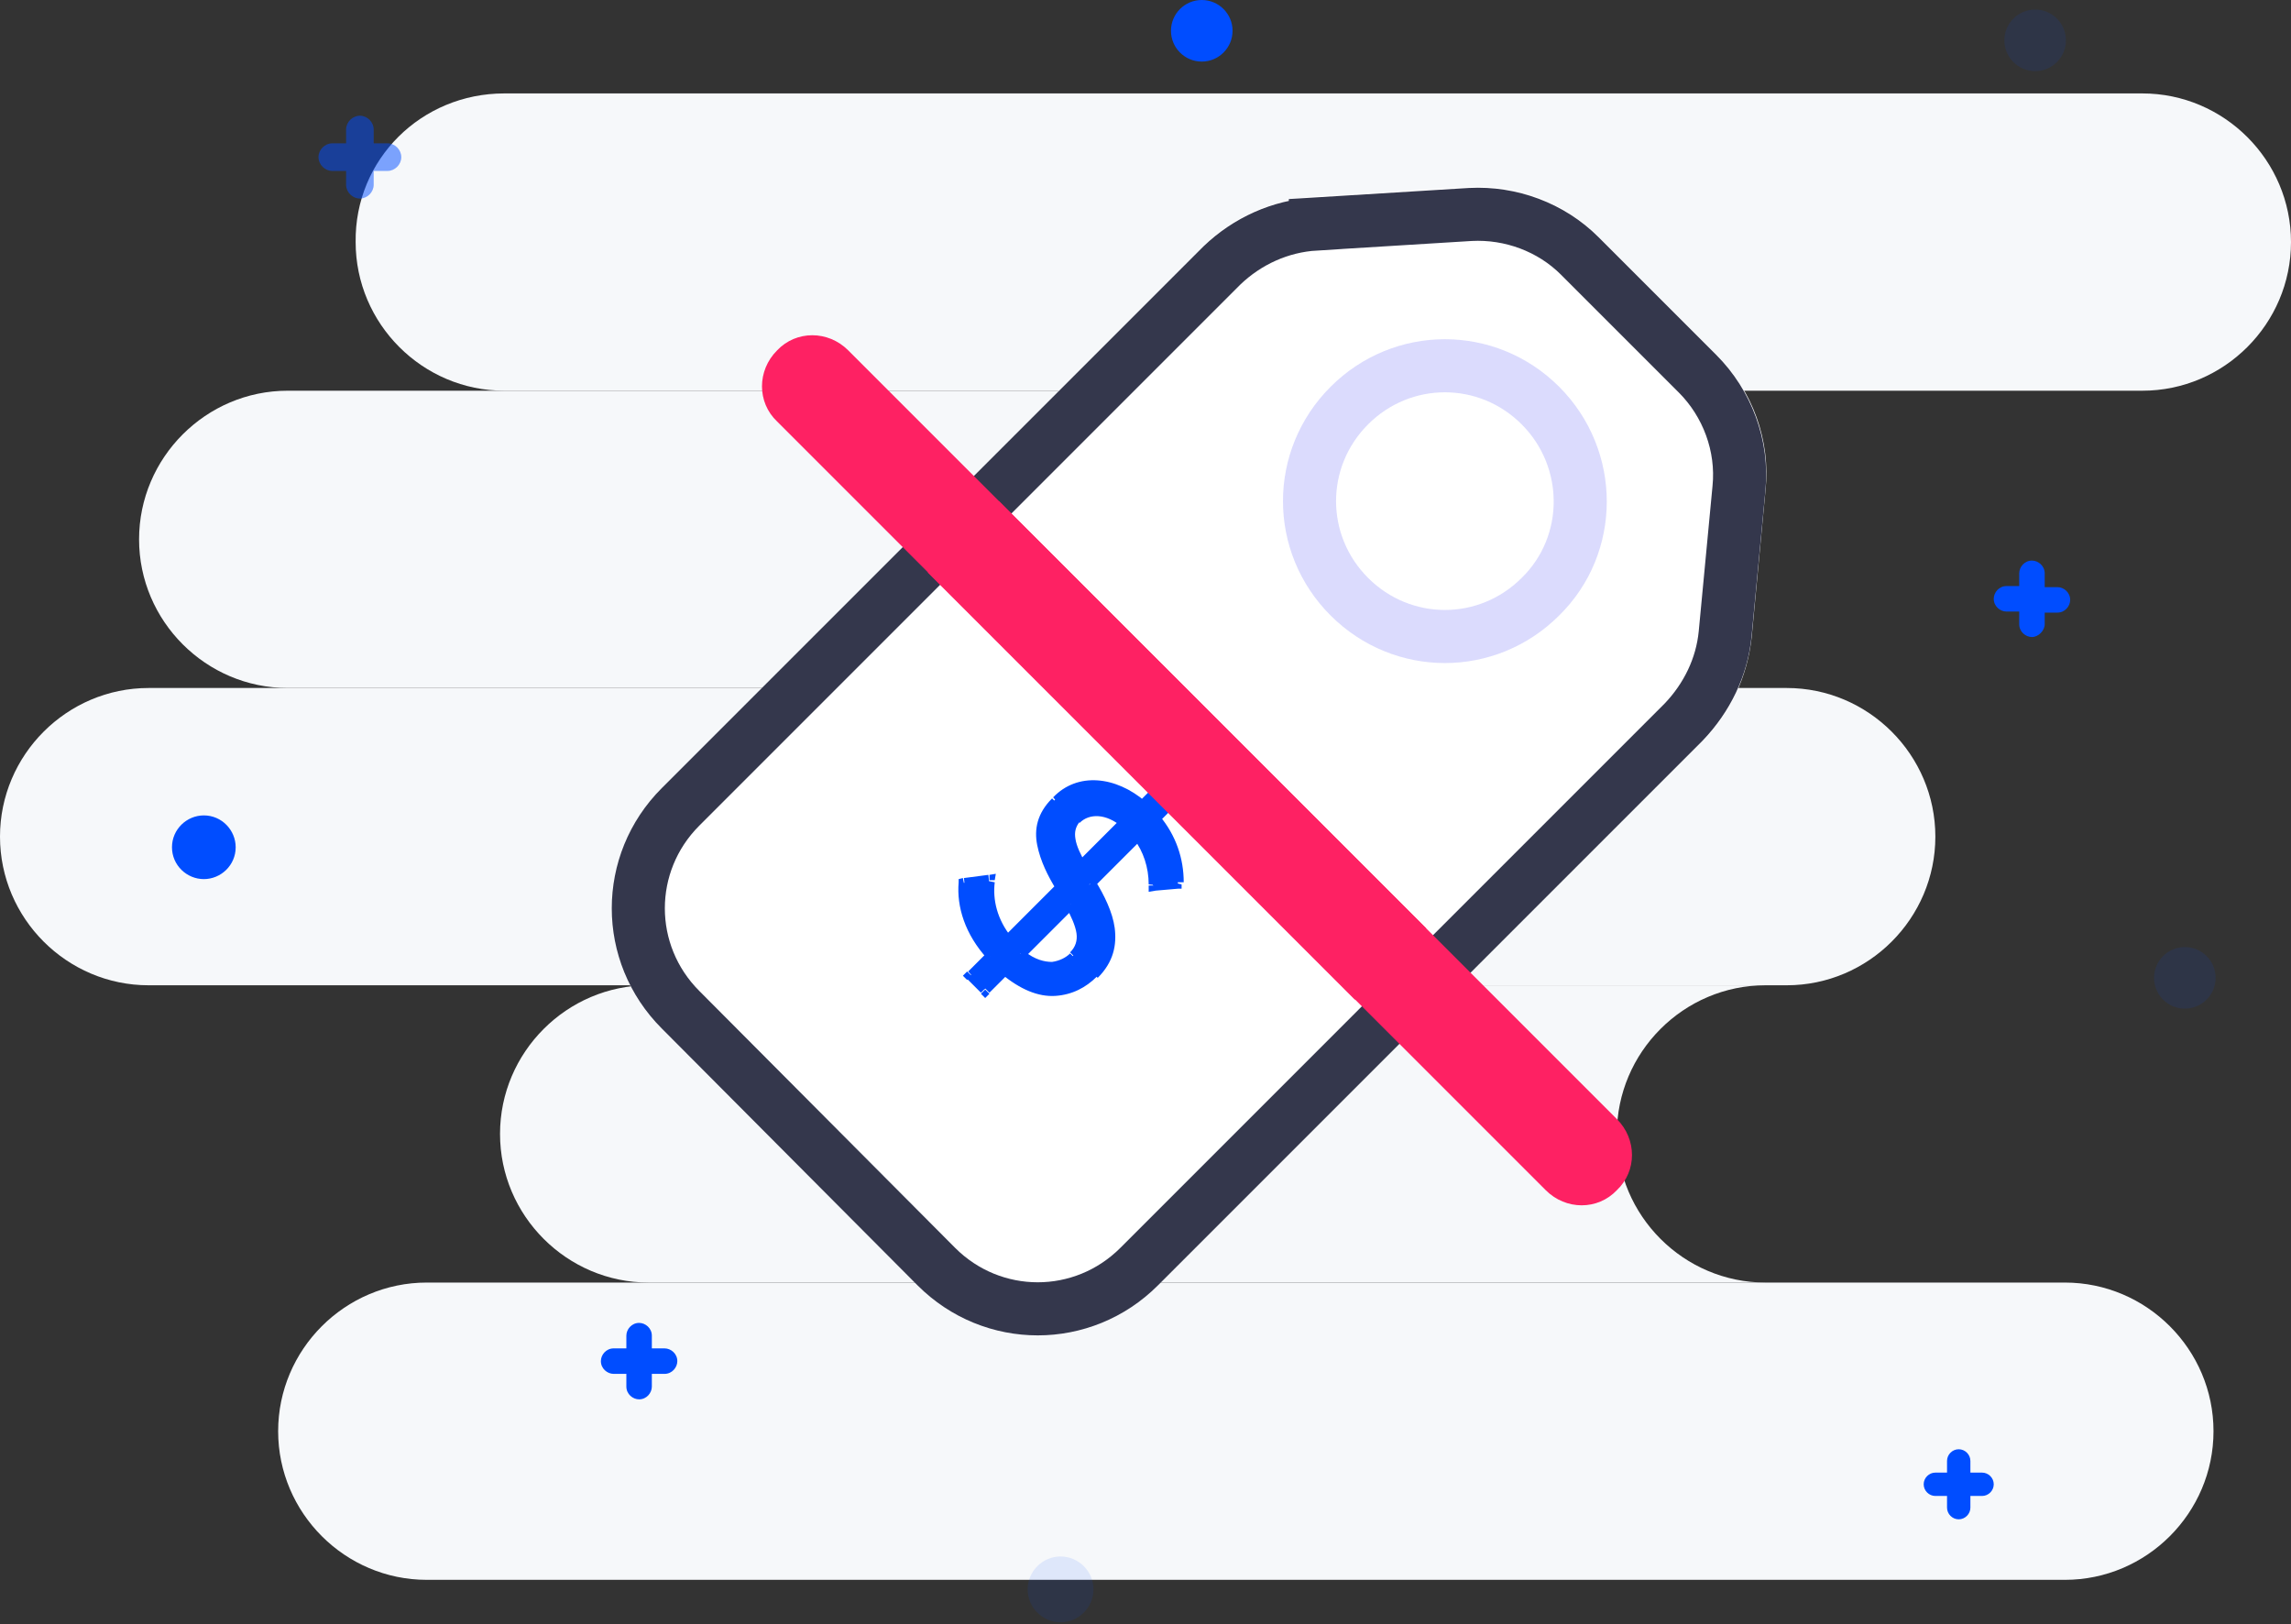 <svg id="Layer_1" xmlns="http://www.w3.org/2000/svg" viewBox="0 0 215.8 153"><rect x="0" y="0" width="215.8" height="153" fill="#333333" stroke="none"/><style>.st0{fill:#f6f8fa}.st1{opacity:.1;enable-background:new}.st1,.st2{fill:#004dff}.st4{fill:#fff}.st7{fill:#fe2163}</style><g id="Page-1"><g id="free"><path id="Rectangle" class="st0" d="M47.5 8.8h154.3c7.7 0 14 6.3 14 14s-6.3 14-14 14H47.5c-7.7 0-14-6.3-14-14-.1-7.8 6.2-14 14-14z"/><path id="Path" class="st0" d="M27.1 36.8c-7.7 0-14 6.3-14 14s6.3 14 14 14h112.1c-7.7 0-14-6.3-14-14s6.3-14 14-14H27.1z"/><path id="Rectangle_1_" class="st0" d="M14 64.8h154.3c7.7 0 14 6.3 14 14s-6.3 14-14 14H14c-7.7 0-14-6.3-14-14s6.3-14 14-14z"/><path id="Path_1_" class="st0" d="M166.3 92.8c-7.7 0-14 6.3-14 14s6.3 14 14 14h49.1H61.1c-7.7 0-14-6.3-14-14s6.3-14 14-14h105.2z"/><path id="Rectangle_2_" class="st0" d="M40.2 120.8h154.3c7.7 0 14 6.3 14 14s-6.3 14-14 14H40.2c-7.7 0-14-6.3-14-14s6.3-14 14-14z"/><path id="Path_2_" class="st1" d="M191.7 6.7c1.6 0 2.9-1.3 2.9-2.9 0-1.6-1.3-2.9-2.9-2.9-1.6 0-2.9 1.3-2.9 2.9 0 1.6 1.3 2.9 2.9 2.9z"/><path id="Path_3_" class="st1" d="M205.8 95c1.6 0 2.9-1.3 2.9-2.9s-1.3-2.9-2.9-2.9c-1.6 0-2.9 1.3-2.9 2.9s1.3 2.9 2.9 2.9z"/><path id="Path_4_" class="st2" d="M113.2 5.8c1.6 0 2.9-1.3 2.9-2.9 0-1.6-1.3-2.9-2.9-2.9-1.6 0-2.9 1.3-2.9 2.9 0 1.6 1.3 2.9 2.9 2.9z"/><path id="Path_5_" class="st2" d="M19.2 82.8c1.6 0 3-1.3 3-3 0-1.6-1.3-3-3-3-1.6 0-3 1.3-3 3s1.4 3 3 3z"/><path id="Path_6_" class="st1" d="M99.9 152.8c1.7 0 3.1-1.4 3.1-3.1 0-1.7-1.4-3.1-3.1-3.1s-3.1 1.4-3.1 3.1c0 1.7 1.4 3.1 3.1 3.1z"/><path id="Path_7_" d="M35.2 16.1h1.3c.7 0 1.3-.6 1.3-1.3 0-.7-.6-1.3-1.3-1.3h-1.3v-1.3c0-.7-.6-1.3-1.3-1.3-.7 0-1.3.6-1.3 1.3v1.3h-1.3c-.7 0-1.3.6-1.3 1.3 0 .7.6 1.3 1.3 1.3h1.3v1.3c0 .7.6 1.3 1.3 1.3.7 0 1.3-.6 1.3-1.3v-1.3z" opacity=".5" fill="#004dff"/><path id="Path_8_" class="st2" d="M61.4 129.4h1.2c.7 0 1.2-.6 1.2-1.2 0-.7-.6-1.2-1.2-1.2h-1.2v-1.2c0-.7-.6-1.2-1.2-1.2-.7 0-1.2.6-1.2 1.2v1.2h-1.2c-.7 0-1.2.6-1.2 1.2 0 .7.6 1.2 1.2 1.2H59v1.2c0 .7.6 1.2 1.2 1.2.7 0 1.2-.6 1.2-1.2v-1.2z"/><path id="Path_9_" class="st2" d="M192.6 57.7h1.2c.7 0 1.2-.6 1.2-1.2 0-.7-.6-1.2-1.2-1.2h-1.2V54c0-.7-.6-1.2-1.2-1.2-.7 0-1.2.6-1.2 1.2v1.2H189c-.7 0-1.2.6-1.2 1.2 0 .7.6 1.2 1.2 1.2h1.2v1.2c0 .7.6 1.2 1.2 1.2s1.2-.6 1.2-1.2v-1.1z"/><path id="Path_10_" class="st2" d="M185.6 140.9h1.1c.6 0 1.1-.5 1.1-1.1s-.5-1.1-1.1-1.1h-1.1v-1.1c0-.6-.5-1.1-1.1-1.1s-1.1.5-1.1 1.1v1.1h-1.1c-.6 0-1.1.5-1.1 1.1s.5 1.1 1.1 1.1h1.1v1.1c0 .6.5 1.1 1.1 1.1s1.1-.5 1.1-1.1v-1.1z"/><path id="Path_11_" class="st4" d="M113.3 23.2c2.8-2.8 6.5-4.4 10.4-4.7l14.6-.9c4.6-.3 9 1.4 12.3 4.7l11.1 11.1c3.4 3.4 5.1 8.1 4.6 12.8L165 60c-.4 3.7-2 7.2-4.6 9.8L109.1 121c-6.2 6.2-16.4 6.2-22.6 0L62.3 96.9c-6.2-6.2-6.2-16.4 0-22.6l51-51.1z"/><path id="Path_12_" d="M123.9 21.1l14.6-.9c3.8-.2 7.6 1.2 10.3 3.9l11.1 11.1c2.8 2.8 4.3 6.8 3.9 10.8l-1.3 13.7c-.3 3.1-1.7 6-3.9 8.3l-51.3 51.3c-5.3 5.3-13.8 5.3-19.1 0L64.1 95.1c-5.3-5.3-5.3-13.8 0-19.1l51-51c2.4-2.3 5.5-3.7 8.8-3.9z" fill="none" stroke="#34374c" stroke-width="5"/><path id="Path_13_" class="st4" d="M125.4 58c5.9 5.9 15.6 5.9 21.5 0s5.9-15.6 0-21.5-15.6-5.9-21.5 0c-6 5.9-6 15.6 0 21.5z"/><path id="Path_14_" d="M145.1 56.2c-5 5-13 5-18 0s-5-13 0-18 13-5 18 0 5 13.1 0 18z" fill="none" stroke="#dbdbfd" stroke-width="5"/><path id="Shape" class="st2" d="M91.5 91.9l1.8-1.8c-2-2.2-2.7-4.7-2.5-6.9l2.3-.3c-.1 1.7.3 3.8 1.7 5.6l5-5c-1.5-2.7-3-5.5-.5-8.1 2.1-2.1 5.4-1.8 8.1.5l1.9-1.9 1.3 1.3-1.9 1.9c1.6 1.9 2.2 3.9 2.2 6l-2.3.2c.1-1.7-.5-3.3-1.5-4.6l-4.5 4.5c1.5 2.7 3 5.8.3 8.5-1.9 1.9-5 2.6-8.4-.4l-1.8 1.8-1.2-1.3zm9.6-1.9c1.3-1.3.7-3.1-.3-4.9l-4.7 4.7c2.2 1.8 4 1.2 5 .2zm.2-12.9c-1.1 1.1-.5 2.7.5 4.5l4.2-4.2c-1.6-1.3-3.5-1.5-4.7-.3z"/><path id="Shape_1_" class="st2" d="M91.5 91.9l-.4-.4-.4.4.4.4.4-.4zm1.9-1.8l.4.4.3-.3-.3-.4-.4.3zm-2.6-6.9l-.1-.5-.4.1v.4h.5zm2.4-.3h.5l.1-.6-.6.1v.5zm1.7 5.6l-.4.3.3.4.4-.4-.3-.3zm5-5l.4.4.3-.3-.2-.3-.5.2zm7.6-7.6l-.3.4.4.3.3-.3-.4-.4zm1.9-1.9l.4-.4-.4-.4-.4.4.4.4zm1.2 1.3l.4.4.4-.4-.4-.4-.4.4zm-1.8 1.9l-.4-.4-.3.3.3.4.4-.3zm2.1 6v.5h.4v-.4l-.4-.1zm-2.2.2h-.5v.6l.6-.1-.1-.5zm-1.5-4.6l.4-.3-.3-.5-.4.4.3.4zm-4.5 4.4l-.4-.4-.3.3.2.3.5-.2zm-8.1 8.1l.3-.4-.4-.3-.2.4.3.3zm-1.8 1.9l-.4.4.4.4.4-.4-.4-.4zm8-8.1l.4-.2-.3-.6-.5.5.4.3zm-4.7 4.7l-.4-.4-.4.4.4.3.4-.3zm5.7-8.1l-.4.2.3.6.5-.5-.4-.3zm4.2-4.2l.4.4.4-.4-.4-.4-.4.4zM91.9 92.3l1.8-1.8-.7-.8-1.8 1.8.7.8zm1.8-2.6c-1.9-2.1-2.5-4.4-2.4-6.5l-1-.1c-.2 2.3.6 4.9 2.7 7.2l.7-.6zm-2.8-6l2.3-.3-.1-1-2.3.3.1 1zm1.8-.8c-.2 1.8.3 4 1.8 6l.8-.6c-1.4-1.7-1.8-3.6-1.6-5.2l-1-.2zm2.6 6l5-5-.7-.7-5 5 .7.7zm5-5.6c-.8-1.3-1.5-2.7-1.7-3.9-.2-1.2 0-2.4 1.2-3.5l-.7-.7c-1.4 1.4-1.7 2.9-1.4 4.4.3 1.5 1 2.9 1.8 4.2l.8-.5zm-.5-7.5c1.9-1.9 4.9-1.7 7.4.5l.7-.8c-2.8-2.4-6.4-2.8-8.7-.4l.6.7zm8.1.5l1.9-1.9-.7-.7-1.9 1.9.7.7zm1.1-1.9l1.3 1.3.7-.7-1.3-1.3-.7.7zm1.3.5l-1.9 1.9.7.7 1.9-1.9-.7-.7zm-1.9 2.6c1.5 1.8 2.1 3.7 2.1 5.6h1c0-2.2-.7-4.4-2.3-6.3l-.8.7zm2.5 5.2l-2.3.2.1 1 2.3-.2-.1-1zm-1.7.7c.1-1.9-.5-3.6-1.6-5l-.8.6c.9 1.2 1.4 2.7 1.4 4.3l1 .1zm-2.4-5l-4.5 4.5.7.7 4.5-4.5-.7-.7zm-4.5 5.1c.8 1.4 1.5 2.7 1.7 4.1.2 1.3-.1 2.6-1.3 3.8l.7.7c1.5-1.5 1.8-3.1 1.6-4.7-.2-1.5-1-3.1-1.8-4.4l-.9.5zm.4 7.8c-.8.9-2 1.4-3.3 1.5-1.3 0-2.8-.5-4.4-1.9l-.7.8c1.8 1.5 3.5 2.2 5.1 2.1 1.6-.1 2.9-.8 3.9-1.8l-.6-.7zm-8.4-.3l-1.8 1.8.7.7 1.8-1.8-.7-.7zm-1.2 1.8l-1.3-1.3-.7.7 1.3 1.3.7-.7zm8.4-2.4c.8-.8 1-1.7.9-2.7-.1-.9-.6-1.9-1.1-2.8l-.9.5c.5.9.9 1.8 1 2.5.1.7-.1 1.3-.6 1.8l.7.7zm-1-5.6l-4.7 4.7.7.7 4.7-4.7-.7-.7zm-4.7 5.4c1.2.9 2.3 1.3 3.3 1.3s1.8-.5 2.4-1l-.7-.7c-.4.4-1 .7-1.7.8-.7 0-1.6-.2-2.6-1l-.7.6zm5.2-13.4c-.7.7-.9 1.6-.7 2.4.1.9.6 1.8 1.1 2.7l.9-.5c-.5-.9-.9-1.7-1-2.4-.1-.6 0-1.1.4-1.6l-.7-.6zm1.1 5.2l4.2-4.2-.7-.7-4.2 4.2.7.7zm4.2-4.9c-1.7-1.5-3.9-1.8-5.3-.3l.7.7c.9-.9 2.5-.9 4 .4l.6-.8z"/><path id="Rectangle_3_" transform="rotate(-45.001 110.89 70.645)" class="st7" d="M106.1 42.2h9.5v56.9h-9.5z"/><path id="Rectangle_4_" class="st7" d="M152.3 105.4L79.9 33c-1.9-1.9-4.9-1.9-6.7 0-1.9 1.9-1.9 4.9 0 6.7l72.4 72.4c1.9 1.9 4.9 1.9 6.7 0 1.9-1.8 1.9-4.8 0-6.7z"/></g></g></svg>